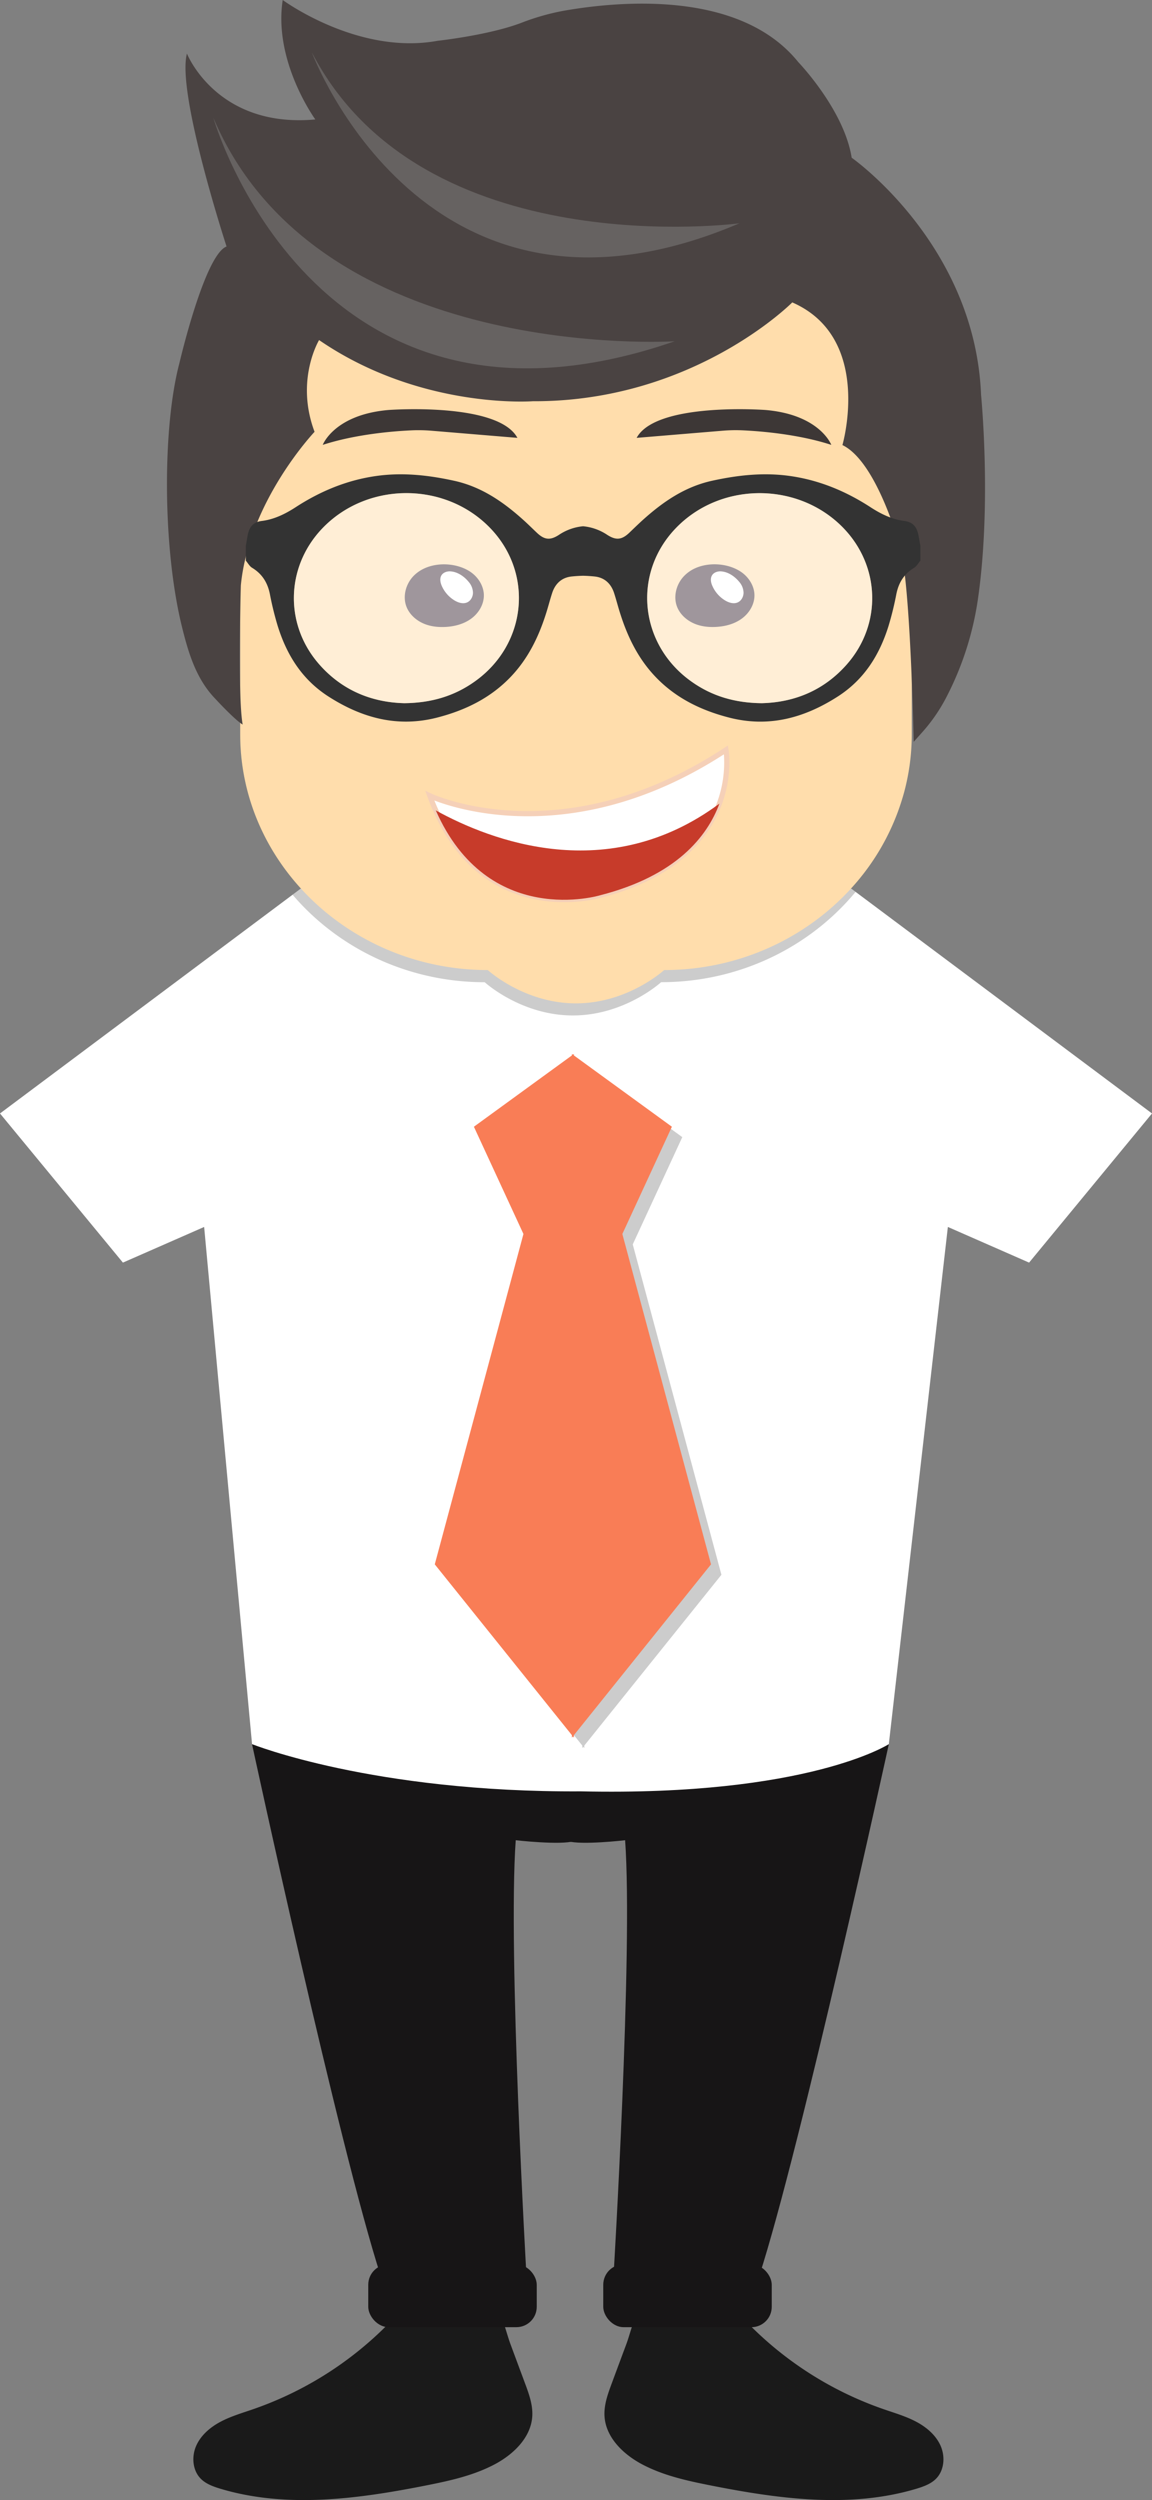 <svg id="Layer_1" data-name="Layer 1" xmlns="http://www.w3.org/2000/svg" viewBox="0 0 1055.23 2289.07"><rect x="0" y="0" width="1055.23" height="2289.07" fill="#808080" stroke="none"/><defs><style>.cls-1{fill:#1a1a1a;}.cls-2{fill:#171516;}.cls-12,.cls-3{fill:#fff;}.cls-4{opacity:0.2;}.cls-5{fill:#ffddac;}.cls-6{fill:#f5d0b8;}.cls-7{fill:#c73b2a;}.cls-8{fill:#4a4342;}.cls-9{fill:#666261;}.cls-10{fill:#3e2c38;}.cls-11{fill:#333;}.cls-12{opacity:0.5;}.cls-13{fill:#3d3736;}.cls-14{fill:#f97d56;}</style></defs><title>quality-man-body</title><path class="cls-1" d="M560.42,2182.08c-3.64,9.78-7.34,19.93-6.68,30.35,1.21,19.19,16.92,34.49,33.85,43.6,19.53,10.49,41.52,15.31,63.27,19.62,62.35,12.36,127.82,21.29,188.71,3,6.51-2,13.18-4.36,17.93-9.22,7.47-7.64,8.42-20.13,4.15-29.92s-12.91-17.13-22.35-22.14-19.78-8-29.89-11.5a321.19,321.19,0,0,1-135.54-90.71c-3.45-3.91-7-8.06-11.9-9.92-4.64-1.77-9.81-1.2-14.74-.6l-36.66,4.43c-7.72.93-21.33-.54-25.75,7.07-5.13,8.81-7.62,20.8-11.18,30.37Q567,2164.31,560.42,2182.08Z"/><path class="cls-1" d="M480.88,2182.08c3.64,9.78,7.34,19.93,6.68,30.35-1.21,19.19-16.91,34.49-33.85,43.6-19.52,10.49-41.52,15.31-63.26,19.62-62.35,12.36-127.83,21.29-188.71,3-6.51-2-13.18-4.36-17.93-9.22-7.48-7.64-8.42-20.13-4.15-29.92s12.91-17.13,22.34-22.14,19.79-8,29.89-11.5a321.16,321.16,0,0,0,135.55-90.71c3.45-3.91,7-8.06,11.89-9.92,4.65-1.77,9.81-1.2,14.74-.6l36.66,4.43c7.72.93,21.34-.54,25.76,7.07,5.13,8.81,7.62,20.8,11.18,30.37Q474.27,2164.31,480.88,2182.08Z"/><path class="cls-2" d="M230.87,1597S310.52,1966,349,2084.7H482.3s-17.18-297.75-9.89-399.78c0,0,41.12,4.69,53.61.78v-88.23Z"/><rect class="cls-2" x="337.32" y="2073.25" width="154.34" height="57.52" rx="18.65"/><path class="cls-2" d="M814.15,1597S733.72,1966,695.2,2084.7H561.94s18-297.75,10.67-399.78c0,0-40.34,4.69-52.83.78v-88.23Z"/><rect class="cls-2" x="552.57" y="2073.25" width="154.34" height="57.52" rx="18.65" transform="translate(1259.49 4204.03) rotate(180)"/><path class="cls-3" d="M1055.23,1019.49,942.65,1156.05l-74.41-32.65-54.09,473.54s-73.93,47.76-281.89,43.23c-190.84,1.14-301.38-43.23-301.38-43.23L187,1123.4l-74.41,32.65L0,1019.49,268,819.21l7.34-5.48h.52L503.62,813v-.19l24,.1,24-.1V813l227.79.72h.48l3.86,2.9Z"/><polygon class="cls-4" points="535.24 1598.24 660.83 1441.87 579.6 1139.37 624.98 1041.17 535.24 975.89 535.24 974.53 534.31 975.21 533.37 974.53 533.37 975.89 443.63 1041.17 489.01 1139.37 407.78 1441.87 533.37 1598.24 533.37 1600.56 534.31 1599.4 535.24 1600.56 535.24 1598.24"/><path class="cls-4" d="M832.31,410.54v273A204.44,204.44,0,0,1,827.2,729a212.79,212.79,0,0,1-47.8,84.7h.48l3.86,2.9c-41.61,50.29-106.1,82.7-178.17,82.7,0,0-33.22,30.46-80.79,30.46S444,899.33,444,899.33c-70.83,0-134.37-31.32-176-80.12l7.34-5.48h.52c-34.7-37.9-55.77-87.37-55.77-141.28V399.38A206.42,206.42,0,0,1,225,354.72c26-91.84,114.54-160,219-160H605.57C730.26,194.76,832.31,291.86,832.31,410.54Z"/><path class="cls-5" d="M835.17,399.38V672.45a204,204,0,0,1-8,56.58,212.79,212.79,0,0,1-47.8,84.7c-41.66,45.56-103,74.45-171,74.45,0,0-33.17,30.5-80.79,30.5s-80.79-30.5-80.79-30.5c-68,0-129.31-28.89-171-74.45-34.7-37.9-55.77-87.37-55.77-141.28V399.38A206.42,206.42,0,0,1,225,354.72C246.76,257.3,338.18,183.66,446.8,183.66H608.38C733.12,183.66,835.17,280.75,835.17,399.38Z"/><path class="cls-3" d="M659,735.78c-11.11,30-39.34,66-109.23,83.92,0,0-102.54,31.22-150.59-77.71-2-4.24-3.76-8.72-5.43-13.37,0,0,119.43,57.83,271.27-42C665,686.6,669,708.8,659,735.78Z"/><path class="cls-6" d="M517,826.05c-34.93,0-89-12.69-120-83.1-1.88-4.05-3.69-8.48-5.5-13.53l-2-5.48,5.25,2.53c1.18.57,120.08,56,268.93-41.87l3-2,.64,3.56c.16.93,3.94,23.16-6.14,50.43h0c-10.61,28.68-38.45,66.79-110.87,85.4C550,822.11,536.48,826.05,517,826.05ZM397.9,732.93c1.12,2.87,2.26,5.53,3.43,8.05C448,846.7,545,818.67,549.06,817.42c70.52-18.13,97.48-54.85,107.69-82.47h0a106.07,106.07,0,0,0,6.34-44.27C531,775.86,422.46,742.39,397.9,732.93Z"/><path class="cls-7" d="M659,735.78c-11.11,30-39.34,66-109.23,83.92,0,0-102.54,31.22-150.59-77.71C449.36,769.68,557.1,811.4,659,735.78Z"/><path class="cls-8" d="M844.75,670.47l-7.8,8.74s-2.84-141.07-12-176.44c0,0-20.9-79.64-53.29-95.26,0,0,28.48-98.08-45.94-130.63,0,0-90.27,91.14-237.73,90.49,0,0-102.67,7.81-195.7-56,0,0-22.05,36.46-4.14,84,0,0-60,63.14-67.53,140.61,0,0-3.06,101.35,1.67,127.41,0,0-5.47-2.45-26.22-24.8-16.73-18-23.6-41.24-29.37-64.58-17.84-72.21-18-182.6-2.35-241.57,0,0,23-99,43.18-106.76,0,0-45.94-140.61-36.29-176.63,0,0,27.1,68.57,117.6,60.32,0,0-38.58-52.94-29.86-109.36,0,0,68.91,50.78,142,37.32,0,0,46.43-5,76.5-16.4A214.68,214.68,0,0,1,516.75,9.78C568.16.82,678.06-9,731.21,56.85c0,0,42,43.62,48.92,87.56,0,0,113,79.09,118.52,217.1,0,0,9.93,100.15-3.07,188.39a282.8,282.8,0,0,1-28.75,88.55h0A154.55,154.55,0,0,1,844.75,670.47Z"/><path class="cls-9" d="M195.34,107.63S286.3,427,618,312.47C618,312.47,290.89,333.3,195.34,107.63Z"/><path class="cls-9" d="M285.59,47.81S389.12,327.43,677.36,204.44C677.36,204.44,386.68,243.42,285.59,47.81Z"/><path class="cls-10" d="M378.59,527.58c-6.9,7.27-9.88,18.44-6.31,27.82,2.56,6.73,8.2,12,14.74,15.08s13.92,3.93,21.11,3.55c8.41-.45,16.9-2.71,23.66-7.72s11.56-13,11.43-21.44S438,528.44,431,523.66c-11.81-8-29.7-9.19-42.57-3.09A32.71,32.71,0,0,0,378.59,527.58Z"/><path class="cls-3" d="M412.46,523.14c-3.13-.16-6.53,1-8.14,3.72-1.73,2.91-.95,6.67.42,9.76a29.44,29.44,0,0,0,11.59,13.14c3.51,2.12,7.95,3.47,11.67,1.76,3.25-1.5,5.18-5.15,5.24-8.72a15.61,15.61,0,0,0-3.76-9.81C425.38,527.89,419.18,523.49,412.46,523.14Z"/><path class="cls-10" d="M626.45,527.58c-6.91,7.27-9.89,18.44-6.32,27.82,2.56,6.73,8.2,12,14.74,15.08S648.79,574.41,656,574c8.4-.45,16.89-2.71,23.65-7.72s11.56-13,11.43-21.44-5.25-16.43-12.27-21.21c-11.81-8-29.7-9.19-42.57-3.09A32.79,32.79,0,0,0,626.45,527.58Z"/><path class="cls-3" d="M660.31,523.14c-3.13-.16-6.53,1-8.13,3.72-1.74,2.91-1,6.67.42,9.76a29.36,29.36,0,0,0,11.58,13.14c3.51,2.12,8,3.47,11.67,1.76,3.25-1.5,5.18-5.15,5.24-8.72a15.61,15.61,0,0,0-3.76-9.81C673.23,527.89,667,523.49,660.31,523.14Z"/><path class="cls-11" d="M841.12,489.14c-1.57-6.87-5-11.16-12.82-12.16-11.29-1.43-21.49-6.43-31-12.63-22.49-14.59-46.75-24.69-73.45-28.5-24-3.43-47.56-.91-71.16,4.24-25.45,5.48-45.66,19.54-64.39,36.46-4,3.67-8,7.53-11.92,11.3-6.91,6.53-12.15,7-20.16,1.86a47.62,47.62,0,0,0-22.12-7.87A47.62,47.62,0,0,0,512,489.71c-8,5.19-13.25,4.67-20.16-1.86-4-3.77-7.87-7.63-11.92-11.3-18.73-16.92-38.94-31-64.39-36.46-23.6-5.15-47.14-7.67-71.17-4.24-26.69,3.81-50.95,13.91-73.45,28.5-9.53,6.2-19.73,11.2-31,12.63-7.87,1-11.25,5.29-12.83,12.16-.76,3.52-1.24,7.1-1.9,10.67v13.54c1.9,2.19,3.38,5.1,5.76,6.53,9.2,5.58,14.16,13.58,16.26,24a288.09,288.09,0,0,0,7.1,29c8.34,26.88,22.45,49.48,46.9,65.06,30.79,19.64,63.39,28.37,99.52,19,25.79-6.67,49-18.06,67.59-37.74,15.35-16.26,24.93-35.75,31.65-56.82,2.1-6.43,3.72-13,5.81-19.4,2.77-8.48,8.58-14.06,17.5-15.11,3.57-.38,7.24-.62,10.86-.71,3.63.09,7.3.33,10.87.71,8.91,1.05,14.73,6.63,17.5,15.11,2.09,6.44,3.71,13,5.81,19.4,6.72,21.07,16.3,40.56,31.65,56.82,18.54,19.68,41.8,31.07,67.58,37.74,36.13,9.4,68.74.67,99.53-19,24.45-15.58,38.56-38.18,46.9-65.06a288.09,288.09,0,0,0,7.1-29c2.1-10.39,7-18.39,16.25-24,2.39-1.43,3.86-4.34,5.77-6.53V499.81C842.36,496.24,841.89,492.66,841.12,489.14ZM434.74,624.07c-18.78,13.35-39.84,19.55-64.49,19.78-29.69-.76-56.76-11.63-77.74-35.46C260.05,571.59,261.72,518.07,296,483c41.14-42.08,111.68-42,152.72.19C489.18,524.79,482.69,590.14,434.74,624.07Zm340.89-15.68c-21,23.83-48,34.7-77.73,35.46-24.65-.23-45.72-6.43-64.49-19.78-47.95-33.93-54.44-99.28-14-140.85C660.43,441,731,441,772.11,483,806.42,518.07,808.09,571.59,775.63,608.39Z"/><path class="cls-12" d="M434.74,624.07c-18.78,13.35-39.84,19.55-64.49,19.78-29.69-.76-56.76-11.63-77.74-35.46C260.05,571.59,261.72,518.07,296,483c41.14-42.08,111.68-42,152.72.19C489.18,524.79,482.69,590.14,434.74,624.07Z"/><path class="cls-12" d="M775.63,608.39c-21,23.83-48,34.7-77.73,35.46-24.65-.23-45.72-6.43-64.49-19.78-47.95-33.93-54.44-99.28-14-140.85C660.43,441,731,441,772.11,483,806.42,518.07,808.09,571.59,775.63,608.39Z"/><path class="cls-13" d="M295.63,407.33s10.42-27.7,60.31-31.95c0,0,100.22-7.46,118,25.53l-78.55-6.52a144,144,0,0,0-18.23-.37C360.32,394.78,325.89,397.51,295.63,407.33Z"/><path class="cls-13" d="M761.47,407.33s-10.42-27.7-60.31-31.95c0,0-100.22-7.46-118,25.53l78.55-6.52A144,144,0,0,1,680,394C696.77,394.78,731.2,397.51,761.47,407.33Z"/><polygon class="cls-14" points="525.7 1588.71 651.29 1432.33 570.07 1129.84 615.45 1031.64 525.7 966.36 525.7 965 524.77 965.68 523.84 965 523.84 966.36 434.09 1031.64 479.47 1129.84 398.25 1432.33 523.84 1588.71 523.84 1591.03 524.77 1589.87 525.7 1591.03 525.7 1588.71"/></svg>
